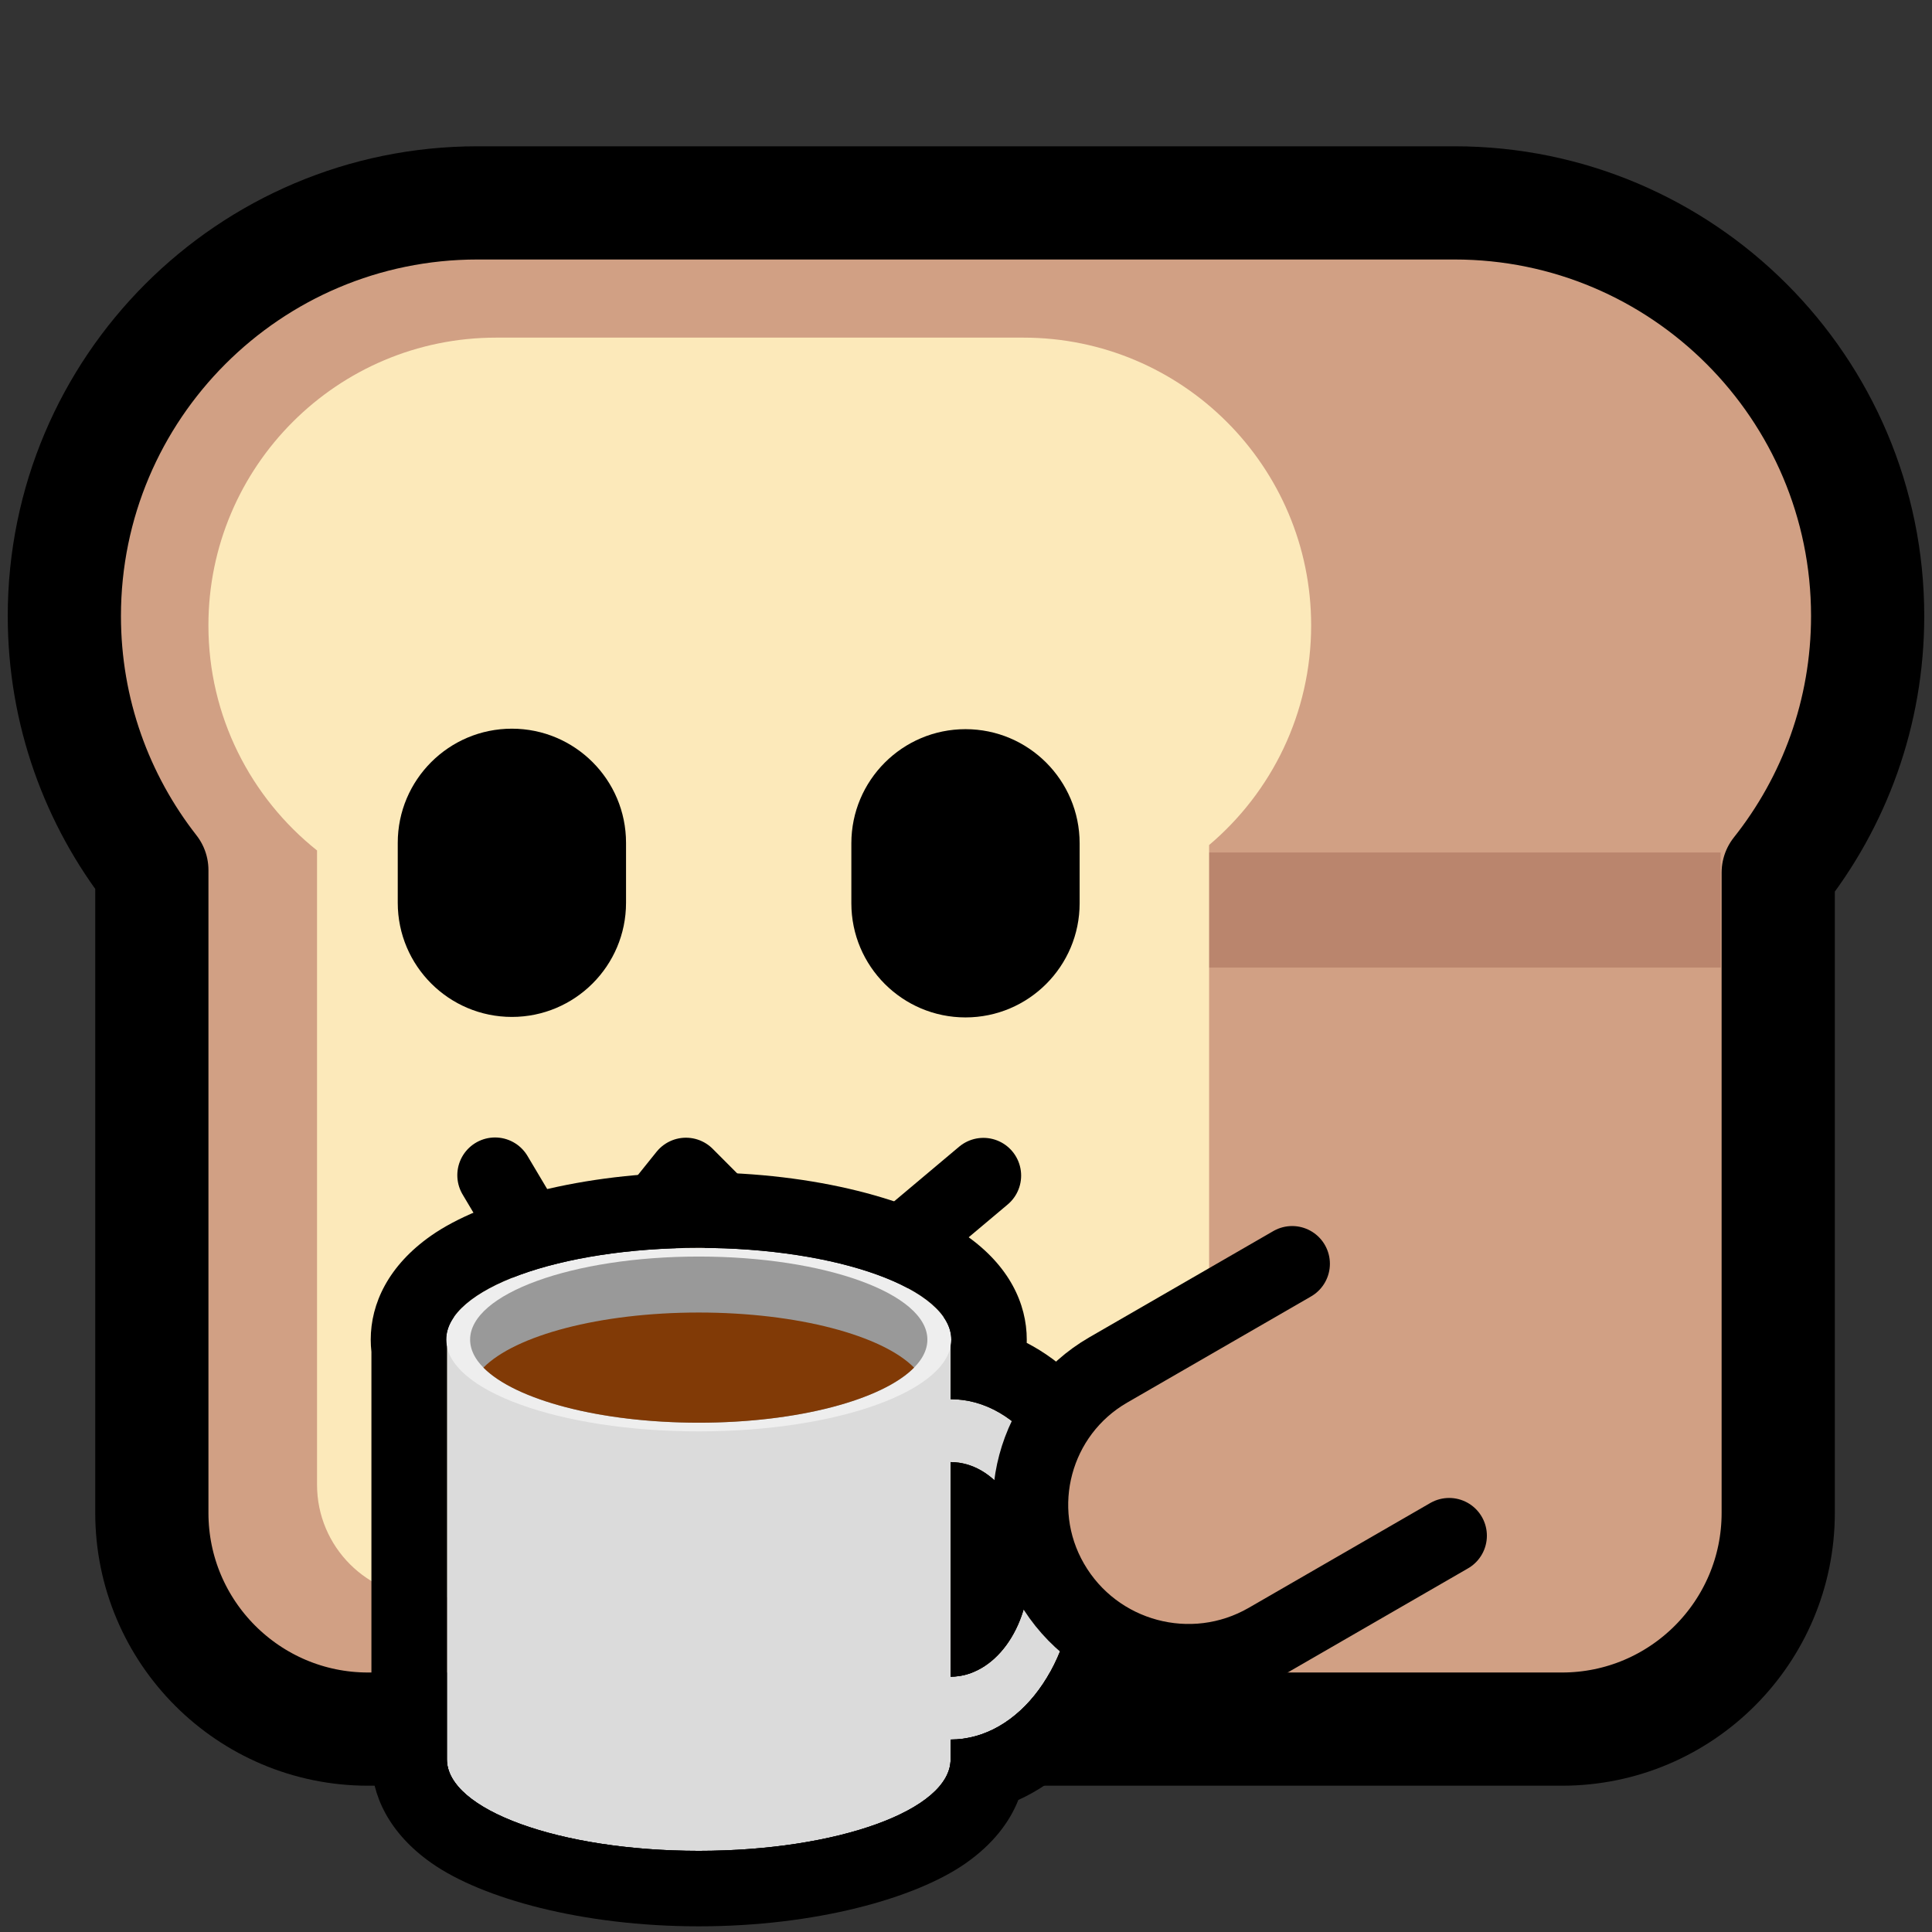 <?xml version="1.0" encoding="UTF-8" standalone="no"?>
<!DOCTYPE svg PUBLIC "-//W3C//DTD SVG 1.1//EN" "http://www.w3.org/Graphics/SVG/1.1/DTD/svg11.dtd">
<svg width="100%" height="100%" viewBox="0 0 256 256" version="1.1" xmlns="http://www.w3.org/2000/svg" xmlns:xlink="http://www.w3.org/1999/xlink" xml:space="preserve" xmlns:serif="http://www.serif.com/" style="fill-rule:evenodd;clip-rule:evenodd;stroke-linecap:round;stroke-linejoin:round;stroke-miterlimit:1.5;">
    <rect x="0" y="0" width="256" height="256" fill="#333333" stroke="none"/>
    <rect id="neobread_mug" x="0" y="0" width="256" height="256" style="fill:none;"/>
    <path id="Crust" d="M192.734,26.885C222.946,26.885 247.473,51.413 247.473,81.624C247.473,94.467 243.041,106.282 235.623,115.623L235.623,200.464C235.623,216.277 222.785,229.115 206.972,229.115L48.771,229.115C32.958,229.115 20.12,216.277 20.12,200.464L20.12,115.297C12.857,106.008 8.527,94.318 8.527,81.624C8.527,51.413 33.054,26.885 63.266,26.885L192.734,26.885Z" style="fill:rgb(209,160,132);stroke:black;stroke-width:15px;"/>
    <rect id="Shadow" x="122.332" y="112.959" width="105.66" height="15.248" style="fill:rgb(186,133,109);"/>
    <path id="Slice" d="M42.009,112.691C33.24,105.704 27.616,94.934 27.616,82.861C27.616,61.82 44.698,44.738 65.738,44.738L135.611,44.738C156.652,44.738 173.734,61.82 173.734,82.861C173.734,94.528 168.481,104.979 160.213,111.974L160.213,196.732C160.213,204.964 153.53,211.647 145.299,211.647L56.924,211.647C48.692,211.647 42.009,204.964 42.009,196.732L42.009,112.691Z" style="fill:rgb(252,233,186);"/>
    <g id="Face">
        <path id="Mouth" d="M65.596,155.72L76.372,173.837L90.892,155.752L108.879,173.787L130.306,155.773" style="fill:none;stroke:black;stroke-width:10px;"/>
        <g id="Eyes">
            <path id="Right-eye" serif:id="Right eye" d="M143.057,111.742L143.057,119.688C143.057,128.036 136.28,134.813 127.933,134.813C119.586,134.813 112.809,128.036 112.809,119.688L112.809,111.742C112.809,103.395 119.586,96.618 127.933,96.618C136.28,96.618 143.057,103.395 143.057,111.742Z"/>
            <path id="Left-eye" serif:id="Left eye" d="M82.953,111.678L82.953,119.624C82.953,127.971 76.176,134.748 67.828,134.748C59.481,134.748 52.704,127.971 52.704,119.624L52.704,111.678C52.704,103.331 59.481,96.554 67.828,96.554C76.176,96.554 82.953,103.331 82.953,111.678Z"/>
        </g>
    </g>
    <g id="Mug">
        <path id="Outer-mug" serif:id="Outer mug" d="M125.961,185.4C135.093,185.4 142.506,195.505 142.506,207.95C142.506,220.396 135.093,230.5 125.961,230.5L125.961,233.123C125.961,239.816 111.007,245.249 92.588,245.249C74.169,245.249 59.215,239.816 59.215,233.123L59.215,177.507L125.961,177.507L125.961,185.4ZM125.961,222.166C131.718,222.166 136.392,215.796 136.392,207.95C136.392,200.104 131.718,193.734 125.961,193.734L125.961,222.166Z" style="fill:rgb(219,219,219);"/>
        <path d="M128.961,233.192C128.934,236.003 127.289,238.815 123.955,241.151C118.069,245.274 106.245,248.249 92.588,248.249C78.931,248.249 67.107,245.274 61.221,241.151C57.859,238.796 56.215,235.957 56.215,233.123L56.215,177.507C56.215,175.85 57.558,174.507 59.215,174.507L125.961,174.507C127.618,174.507 128.961,175.85 128.961,177.507L128.961,182.708C138.129,184.603 145.506,195.02 145.506,207.95C145.506,220.88 138.128,231.298 128.961,233.192ZM125.961,185.4L125.961,177.507L59.215,177.507L59.215,233.123C59.215,239.816 74.169,245.249 92.588,245.249C111.007,245.249 125.961,239.816 125.961,233.123L125.961,230.5C135.093,230.5 142.506,220.396 142.506,207.95C142.506,195.505 135.093,185.4 125.961,185.4ZM125.961,222.166L125.961,193.734C131.718,193.734 136.392,200.104 136.392,207.95C136.392,215.796 131.718,222.166 125.961,222.166ZM128.961,218.171C129.325,217.92 129.672,217.627 129.999,217.3C132.103,215.197 133.392,211.775 133.392,207.95C133.392,204.125 132.103,200.703 129.999,198.601C129.672,198.274 129.325,197.981 128.961,197.73L128.961,218.171Z"/>
        <ellipse id="Rim" cx="92.588" cy="177.507" rx="33.464" ry="12.159" style="fill:rgb(238,238,238);"/>
        <ellipse id="Inner-mug" serif:id="Inner mug" cx="92.588" cy="177.507" rx="30.295" ry="11.008" style="fill:rgb(153,153,153);"/>
        <path id="Coffee" d="M64.058,181.216C68.252,176.963 79.448,173.917 92.588,173.917C105.727,173.917 116.924,176.963 121.117,181.216C116.924,185.469 105.727,188.515 92.588,188.515C79.448,188.515 68.252,185.469 64.058,181.216Z" style="fill:rgb(129,58,6);"/>
        <path id="Mug-outline" serif:id="Mug outline" d="M136.045,177.936C145.366,182.754 152.506,194.008 152.506,207.95C152.506,222.443 144.791,234.031 134.933,238.505C133.754,241.499 131.514,244.402 127.972,246.884C121.317,251.546 108.028,255.249 92.588,255.249C77.148,255.249 63.859,251.546 57.204,246.884C51.55,242.923 49.215,237.889 49.215,233.123L49.215,179.13L49.215,179.125C49.154,178.589 49.124,178.049 49.124,177.507C49.124,172.735 51.464,167.697 57.124,163.731C63.793,159.059 77.113,155.348 92.588,155.348C108.063,155.348 121.382,159.059 128.052,163.731C133.712,167.697 136.052,172.735 136.052,177.507C136.052,177.65 136.049,177.793 136.045,177.936ZM59.215,178.407L59.215,233.123C59.215,239.816 74.169,245.249 92.588,245.249C111.007,245.249 125.961,239.816 125.961,233.123L125.961,230.5C135.093,230.5 142.506,220.396 142.506,207.95C142.506,195.505 135.093,185.4 125.961,185.4L125.961,178.407C126.021,178.11 126.052,177.81 126.052,177.507C126.052,170.796 111.057,165.348 92.588,165.348C74.119,165.348 59.124,170.796 59.124,177.507C59.124,177.81 59.155,178.11 59.215,178.407ZM125.961,222.166L125.961,193.734C131.718,193.734 136.392,200.104 136.392,207.95C136.392,215.796 131.718,222.166 125.961,222.166Z"/>
    </g>
    <path id="Right-hand" serif:id="Right hand" d="M192.019,203.487L167.969,217.373C157.939,223.164 145.094,219.722 139.304,209.692C133.614,199.837 136.995,187.216 146.851,181.525L171.218,167.457" style="fill:rgb(209,160,132);stroke:black;stroke-width:10px;stroke-linecap:butt;"/>
</svg>
